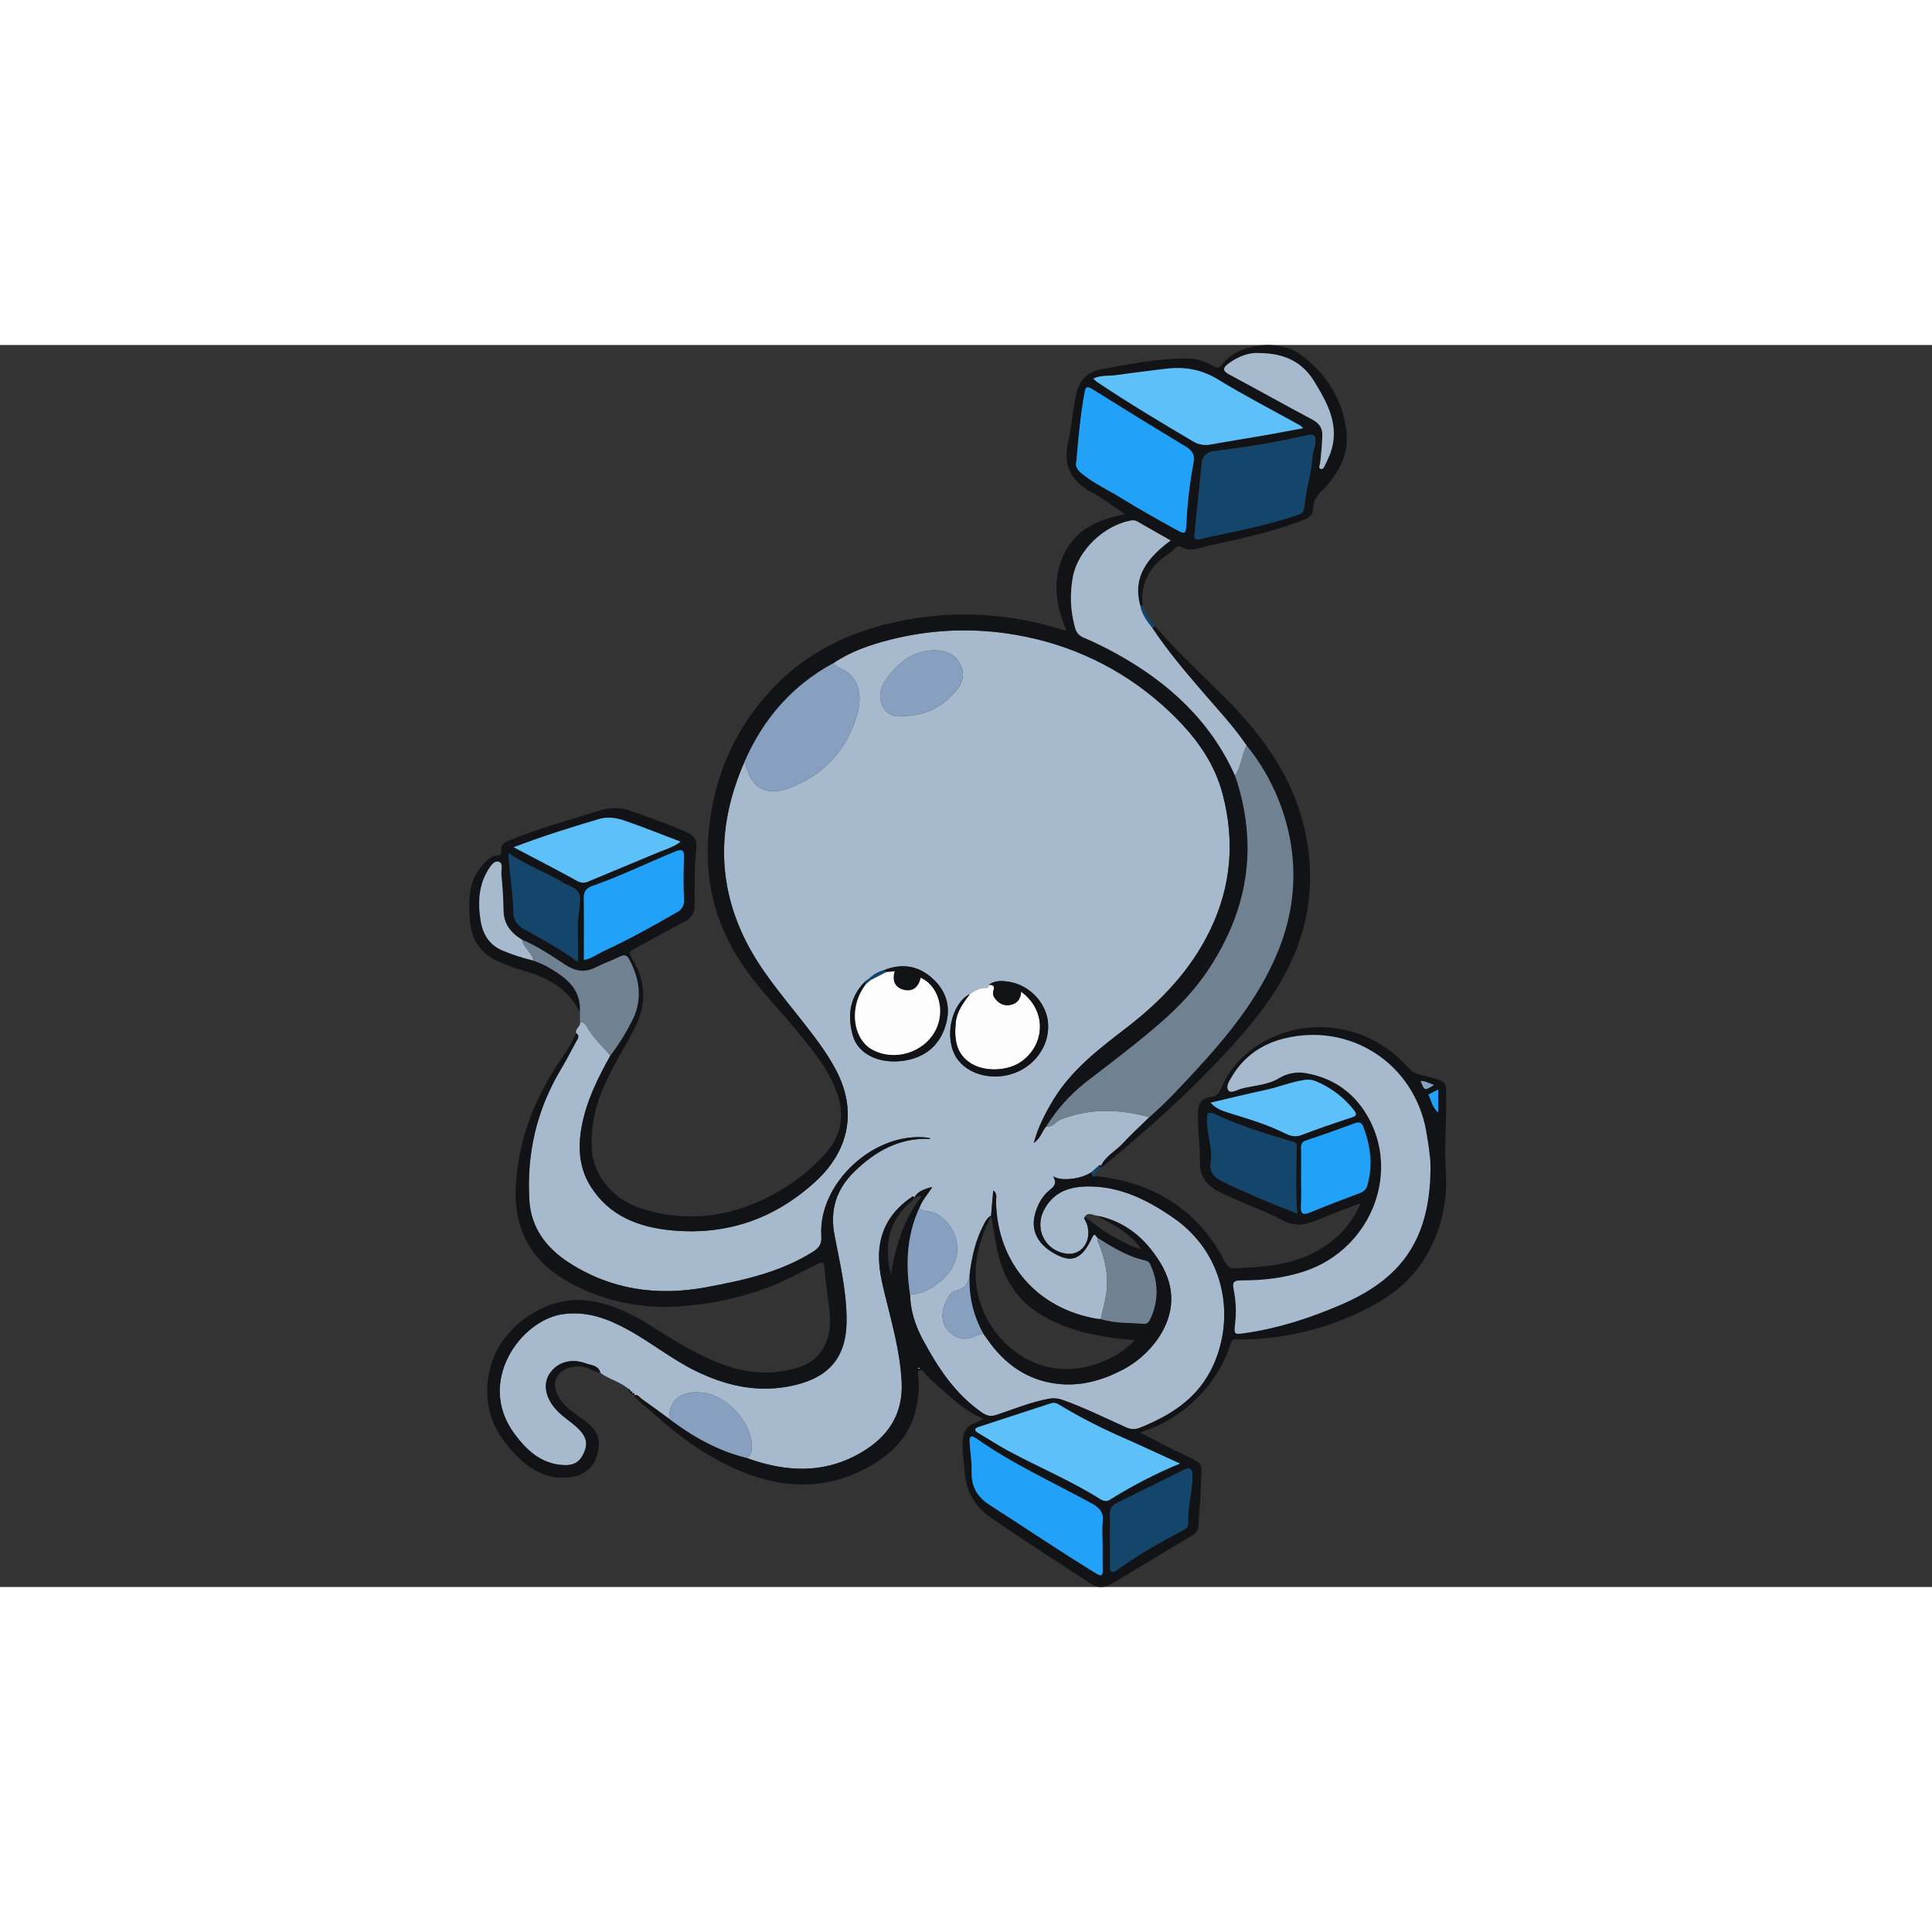 <svg xmlns="http://www.w3.org/2000/svg" width="900" height="900" viewBox="0 0 140 90" fill="none">
<rect x="0" y="0" width="140" height="90" fill="#333333" stroke="none"/>
<g clip-path="url(#clip0)">
<path d="M45.528 75.631C44.928 75.119 44.132 74.953 43.508 74.483C43.37 73.93 42.843 73.939 42.452 73.798C41.369 73.405 40.373 73.713 39.821 74.553C39.337 75.289 39.525 76.282 40.289 77.133C40.759 77.657 41.37 78.011 41.873 78.494C42.508 79.105 42.624 79.611 42.304 80.305C41.983 80.999 41.516 81.242 40.649 81.154C39.127 81.001 38.132 80.049 37.28 78.9C34.478 75.118 37.751 70.644 40.8 70.226C42.578 69.982 44.109 70.582 45.6 71.41C47.221 72.309 48.675 73.481 50.339 74.308C52.671 75.466 55.088 75.992 57.683 75.351C60.154 74.742 61.327 73.273 61.347 70.742C61.364 68.609 60.862 66.551 60.468 64.479C60.128 62.693 60.601 61.188 61.885 59.926C63.422 58.416 65.189 57.419 67.441 57.527C67.386 57.483 67.321 57.455 67.252 57.445C63.398 56.942 59.273 60.724 59.519 64.571C59.556 65.152 59.368 65.422 58.889 65.722C56.525 67.202 53.873 67.777 51.191 68.277C47.647 68.936 44.291 68.475 41.227 66.493C39.579 65.427 38.47 63.974 38.354 61.932C38.165 58.586 38.885 55.455 40.599 52.561C40.999 51.884 41.374 51.191 41.737 50.494C41.832 50.31 42.061 50.084 41.755 49.87C41.655 49.528 42.115 49.377 42.037 49.043C42.138 49.056 42.235 49.093 42.318 49.152C42.401 49.211 42.467 49.29 42.512 49.381C42.963 50.185 43.646 50.799 44.229 51.494C43.321 53.129 42.485 54.794 42.146 56.66C41.868 58.19 41.966 59.662 42.827 61.012C44.179 63.135 46.306 63.927 48.636 64.153C52.641 64.54 56.151 63.333 59.131 60.583C61.571 58.331 62.107 55.42 60.568 52.517C59.877 51.214 58.977 50.065 58.074 48.914C56.645 47.093 55.133 45.336 54.074 43.246C51.885 38.928 52.028 34.602 53.929 30.248C53.959 30.282 54.006 30.311 54.015 30.349C54.436 32.099 55.506 32.735 57.202 32.102C59.717 31.162 61.367 29.32 62.111 26.773C62.537 25.315 62.232 23.895 60.671 23.33C60.561 23.29 60.489 23.145 60.399 23.048C61.643 22.205 63.061 21.721 64.483 21.36C67.712 20.531 71.089 20.457 74.351 21.145C78.267 21.94 81.877 23.827 84.766 26.587C86.541 28.274 87.989 30.165 88.618 32.618C89.483 35.989 89.219 39.213 87.712 42.354C86.319 45.26 84.181 47.512 81.66 49.453C79.652 50.998 77.625 52.528 76.291 54.762C75.737 55.69 75.24 56.636 74.91 57.822C75.441 57.46 75.504 56.941 75.826 56.617C76.301 56.707 76.515 56.252 76.886 56.109C79.007 55.289 81.14 55.36 83.291 55.953C82.639 56.592 81.964 57.209 81.343 57.876C80.833 58.424 80.112 58.767 79.785 59.489L79.783 59.49C79.732 59.414 79.676 59.409 79.614 59.477L79.1 59.934C78.421 60.42 76.889 60.642 76.317 60.239C76.59 60.711 76.426 60.947 76.109 61.197C75.53 61.654 75.188 62.279 74.997 63C74.605 64.484 75.575 65.484 76.772 66.018C77.821 66.487 78.489 66.075 79.138 64.675C79.325 64.271 79.411 64.576 79.533 64.703C79.488 64.871 79.578 65.007 79.637 65.152C80.079 66.244 80.319 67.359 80.187 68.555C80.11 69.249 79.902 69.906 79.766 70.582C79.698 70.586 79.631 70.584 79.564 70.578C75.158 69.869 72.242 66.5 72.175 62.054C72.171 61.8 72.292 61.493 71.976 61.267C71.92 61.91 71.868 62.506 71.817 63.102L71.826 63.089C71.584 63.208 71.458 63.423 71.334 63.651C70.713 64.799 70.425 66.042 70.268 67.324C70.214 67.934 69.974 68.36 69.306 68.506C68.878 68.6 68.704 69.038 68.526 69.392C68.009 70.417 68.379 71.577 69.517 71.95C70.187 72.169 70.678 71.745 71.255 71.641C71.373 71.805 71.49 71.969 71.607 72.134C72.824 73.852 74.425 74.993 76.541 75.267C78.118 75.472 79.621 75.107 81.04 74.416C82.204 73.875 83.202 73.032 83.93 71.975C85.134 70.191 85.188 68.329 84.092 66.523C83.038 64.786 81.565 63.5 79.479 63.095C79.147 63.031 78.782 62.78 78.55 63.264C78.627 63.4 78.695 63.541 78.755 63.686C79.173 64.876 78.4 66.002 77.276 65.848C75.731 65.637 74.934 64.059 75.652 62.679C76.32 61.395 77.453 60.992 78.791 60.974C81.149 60.94 83.143 61.946 85.015 63.237C88.971 65.967 89.56 70.855 87.703 74.373C86.613 76.436 84.756 77.591 82.659 78.44C82.488 78.519 82.302 78.558 82.114 78.555C81.927 78.552 81.742 78.507 81.574 78.423C80.077 77.75 78.605 77.019 77.056 76.465C76.722 76.334 76.358 76.297 76.004 76.359C74.691 76.603 73.463 77.115 72.206 77.531C71.8 77.664 71.514 77.608 71.157 77.361C69.209 76.014 67.965 74.107 66.873 72.077C66.326 71.059 65.968 69.976 65.948 68.803C66.879 68.773 67.644 68.291 68.287 67.725C69.997 66.218 69.511 63.951 67.914 62.98C67.485 62.719 66.983 62.866 66.613 62.547C66.81 61.974 67.239 61.539 67.555 61.01C66.787 61.207 66.46 61.406 66.247 61.794L66.258 61.783C66.164 61.619 66.063 61.744 65.992 61.794C64.824 62.615 64.022 63.678 63.773 65.118C63.565 66.325 63.803 67.484 64.085 68.646C64.608 70.799 65.232 72.928 65.339 75.168C65.443 77.323 64.488 78.91 62.771 80.028C60.005 81.83 57.054 81.74 54.058 80.633C54.406 80.534 54.448 80.272 54.474 79.954C54.593 78.457 53.034 76.296 51.111 75.951C49.695 75.697 48.427 76.231 48.5 77.819C47.839 77.338 47.183 76.849 46.512 76.381C46.342 76.263 46.218 75.999 45.934 76.12L45.937 76.123C46.038 75.928 45.921 75.949 45.795 75.978L45.804 75.988C45.868 75.829 45.784 75.815 45.659 75.842L45.671 75.853C45.711 75.723 45.607 75.685 45.528 75.631ZM62.97 45.919C62.883 45.982 62.796 46.044 62.709 46.107C61.572 47.224 61.396 48.586 61.799 50.037C62.169 51.369 63.684 52.121 65.461 51.868C66.907 51.662 67.978 50.884 68.466 49.477C68.918 48.18 68.69 46.98 67.677 46C66.632 44.989 65.418 44.765 64.064 45.297C63.654 45.412 63.278 45.626 62.97 45.919ZM71.646 46.362C71.663 46.52 71.618 46.595 71.433 46.59C70.996 46.579 70.634 46.792 70.284 47.026C68.902 47.74 68.387 50.262 69.332 51.682C70.151 52.913 72.054 53.363 73.651 52.703C75.177 52.073 76.115 50.553 75.931 49.01C75.767 47.625 74.586 46.393 73.16 46.151C72.642 46.062 72.113 46.022 71.646 46.362V46.362ZM65.351 26.89C67.163 26.888 68.368 26.144 69.335 24.98C69.792 24.429 69.933 23.779 69.563 23.095C69.205 22.432 68.616 22.166 67.901 22.133C66.296 22.06 65.202 22.897 64.296 24.119C63.846 24.726 63.621 25.354 63.908 26.062C64.008 26.351 64.209 26.593 64.475 26.745C64.74 26.898 65.051 26.949 65.351 26.89V26.89Z" fill="#A7B9CC"/>
<path d="M53.929 30.248C52.027 34.602 51.884 38.928 54.073 43.246C55.133 45.336 56.645 47.093 58.074 48.914C58.977 50.065 59.877 51.214 60.567 52.517C62.106 55.42 61.571 58.331 59.131 60.583C56.15 63.333 52.641 64.54 48.636 64.153C46.306 63.927 44.179 63.135 42.826 61.012C41.966 59.662 41.868 58.19 42.146 56.66C42.484 54.794 43.32 53.129 44.228 51.494C44.811 50.724 45.325 49.905 45.764 49.045C46.58 47.515 46.386 46.012 45.603 44.527C45.422 44.182 45.227 44.169 44.904 44.327C44.318 44.612 43.701 44.833 43.117 45.122C42.317 45.517 41.631 45.358 40.911 44.879C39.923 44.222 38.93 43.562 37.829 43.096C37.01 42.604 36.489 41.948 36.483 40.93C36.479 40.077 36.41 39.223 36.33 38.373C36.299 38.047 36.499 37.521 36.113 37.439C35.758 37.364 35.496 37.829 35.303 38.155C35.144 38.426 35.019 38.715 34.928 39.016C34.654 39.919 34.685 40.84 34.837 41.757C34.998 42.725 35.468 43.472 36.408 43.877C37.133 44.18 37.881 44.423 38.646 44.603C38.96 44.716 39.266 44.848 39.565 44.997C40.894 45.755 42.157 46.57 42.019 48.392C41.237 46.688 39.769 45.882 38.072 45.377C37.337 45.177 36.621 44.913 35.932 44.588C34.706 43.976 34.134 42.94 34.042 41.624C33.945 40.244 33.935 38.866 34.932 37.73C35.24 37.379 35.542 37.006 36.067 36.979C36.107 36.983 36.147 36.977 36.184 36.962C36.221 36.947 36.253 36.923 36.279 36.892C36.304 36.861 36.321 36.824 36.328 36.785C36.336 36.746 36.334 36.705 36.321 36.667C36.247 36.166 36.583 36.037 36.961 35.88C39.103 34.988 41.346 34.405 43.55 33.704C44.267 33.484 45.036 33.509 45.738 33.774C47.071 34.245 48.412 34.701 49.706 35.281C50.271 35.535 50.539 35.82 50.456 36.55C50.306 37.864 50.338 39.201 50.334 40.529C50.333 41.078 50.185 41.476 49.678 41.744C48.449 42.394 47.236 43.073 46.011 43.731C45.699 43.899 45.49 43.963 45.781 44.428C46.795 46.052 46.888 47.758 46.001 49.492C45.184 51.089 44.175 52.585 43.536 54.275C43.033 55.552 42.811 56.921 42.885 58.291C43.008 60.231 44.463 61.956 46.533 62.597C49.642 63.561 52.652 63.238 55.545 61.806C57.122 61.032 58.543 59.974 59.735 58.684C60.942 57.376 61.244 55.859 60.655 54.19C60.037 52.439 58.842 51.051 57.687 49.643C56.238 47.876 54.609 46.261 53.4 44.289C51.656 41.447 51.038 38.388 51.368 35.104C51.769 31.127 53.319 27.66 56.089 24.779C58.458 22.315 61.418 20.86 64.714 20.112C68.745 19.19 72.949 19.364 76.89 20.614C76.976 20.641 77.064 20.661 77.152 20.68C77.168 20.683 77.189 20.661 77.262 20.622C76.499 18.876 76.246 17.079 77.045 15.267C77.874 13.388 79.522 12.656 81.531 12.257C80.874 11.809 80.316 11.428 79.757 11.05C79.647 10.972 79.532 10.902 79.412 10.84C77.818 10.058 76.957 8.958 77.404 7.032C77.671 5.883 77.725 4.683 77.996 3.519C78.232 2.512 78.828 1.944 79.796 1.763C81.87 1.377 83.941 0.965 86.069 0.979C86.698 0.992 87.314 1.17 87.853 1.495C88.138 1.656 88.337 1.716 88.577 1.397C89.741 -0.147 92.679 -0.456 94.248 0.695C96.116 2.064 97.285 3.941 97.57 6.268C97.776 7.959 96.99 9.317 95.858 10.492C95.474 10.89 95.144 11.272 95.151 11.873C95.156 12.27 94.902 12.51 94.524 12.657C92.338 13.507 90.058 14.012 87.773 14.494C87.049 14.646 86.348 15.065 85.554 14.615C85.275 14.457 85.037 14.886 84.789 15.046C83.397 15.94 82.614 17.17 82.798 18.89C82.743 18.892 82.687 18.895 82.632 18.896C82.029 16.731 83.221 15.369 84.827 14.163C83.992 13.688 83.21 13.252 82.437 12.801C82.363 12.755 82.281 12.724 82.195 12.711C82.11 12.697 82.022 12.7 81.938 12.721C80.018 13.073 78.131 14.856 77.753 16.761C77.508 18.003 77.561 19.285 77.908 20.503C77.947 20.665 78.026 20.814 78.137 20.937C78.248 21.061 78.388 21.155 78.545 21.21C79.348 21.559 80.14 21.943 80.906 22.367C84.659 24.445 87.708 27.215 89.497 31.205C90.076 32.86 90.384 34.597 90.407 36.35C90.425 39.579 89.389 42.477 87.63 45.17C86.655 46.664 85.455 47.928 84.133 49.084C82.364 50.63 80.478 52.033 78.622 53.472C77.517 54.353 76.571 55.416 75.825 56.617C75.503 56.941 75.44 57.46 74.909 57.822C75.24 56.636 75.736 55.69 76.29 54.762C77.624 52.528 79.652 50.999 81.659 49.453C84.18 47.512 86.318 45.26 87.712 42.354C89.218 39.213 89.482 35.989 88.618 32.618C87.989 30.165 86.541 28.274 84.766 26.587C81.877 23.827 78.266 21.94 74.35 21.145C71.088 20.458 67.711 20.531 64.482 21.36C63.06 21.721 61.643 22.205 60.398 23.048C57.389 24.682 55.279 27.124 53.929 30.248ZM77.994 8.443C77.869 8.854 78.153 9.134 78.514 9.416C79.329 10.055 80.268 10.487 81.141 11.027C82.451 11.837 83.799 12.589 85.146 13.338C85.901 13.759 85.936 13.736 85.983 12.83C86.044 11.415 86.207 10.006 86.471 8.614C86.597 7.975 86.439 7.677 85.937 7.372C83.658 5.991 81.389 4.595 79.129 3.184C78.69 2.909 78.646 3.145 78.587 3.467C78.288 5.083 78.147 6.717 77.994 8.443V8.443ZM95.283 7.337C95.393 6.582 95.292 6.413 94.706 6.541C92.522 7.039 90.311 7.417 88.085 7.674C87.526 7.733 87.137 7.965 87.077 8.615C86.92 10.334 86.717 12.048 86.554 13.767C86.52 14.126 86.754 14.132 87.055 14.053C87.705 13.883 88.365 13.747 89.024 13.61C90.736 13.252 92.438 12.861 94.095 12.288C94.412 12.179 94.485 11.996 94.525 11.697C94.605 10.963 94.731 10.235 94.901 9.517C95.114 8.712 95.041 7.864 95.283 7.337ZM79.224 2.435C79.306 2.519 79.393 2.597 79.486 2.669C81.762 4.196 84.112 5.604 86.473 6.995C86.864 7.226 87.328 7.3 87.771 7.204C89.031 6.971 90.299 6.778 91.561 6.558C92.492 6.395 93.418 6.215 94.439 6.026C94.359 5.95 94.273 5.88 94.184 5.815C92.205 4.715 90.188 3.678 88.259 2.497C87.05 1.756 85.811 1.557 84.46 1.723C83.277 1.868 82.093 2.009 80.914 2.181C80.367 2.26 79.794 2.166 79.224 2.435ZM42.312 44.566C42.906 44.451 43.313 44.118 43.773 43.906C45.585 43.071 47.328 42.1 49.055 41.103C49.226 41.022 49.367 40.888 49.458 40.722C49.549 40.556 49.586 40.365 49.562 40.177C49.514 39.166 49.523 38.15 49.563 37.139C49.587 36.529 49.372 36.522 48.897 36.717C46.905 37.535 44.968 38.485 42.931 39.195C42.551 39.327 42.298 39.562 42.305 40.035C42.326 41.522 42.312 43.008 42.312 44.566ZM37.22 36.396C38.795 37.224 40.313 38.001 41.805 38.825C41.934 38.906 42.081 38.953 42.233 38.959C42.386 38.965 42.537 38.932 42.671 38.861C44.327 38.159 45.995 37.486 47.651 36.784C48.176 36.561 48.746 36.422 49.322 35.992C47.889 35.449 46.568 34.916 45.221 34.454C44.653 34.259 44.027 34.168 43.426 34.346C41.362 34.957 39.307 35.597 37.22 36.396V36.396ZM41.867 44.697C41.948 43.366 41.783 42.145 41.961 40.939C42.144 39.705 42.049 39.496 40.886 39.021C40.79 38.967 40.697 38.907 40.608 38.841C39.413 38.156 38.107 37.688 36.836 36.811C36.937 38.388 37.178 39.784 37.214 41.195C37.228 41.721 37.515 42.066 38.005 42.345C39.287 43.073 40.602 43.75 41.867 44.697L41.867 44.697ZM91.251 0.582C90.575 0.528 89.761 0.794 89.027 1.337C88.612 1.645 88.559 1.863 89.083 2.142C91.103 3.22 93.099 4.343 95.121 5.417C95.605 5.675 95.834 6.036 95.82 6.54C95.802 7.212 95.738 7.885 95.661 8.554C95.644 8.703 95.522 8.885 95.678 8.966C95.86 9.061 95.942 8.856 96.008 8.72C96.152 8.44 96.282 8.153 96.397 7.86C97.12 5.867 96.206 4.226 95.221 2.62C94.376 1.242 93.099 0.6 91.251 0.582Z" fill="#121316"/>
<path d="M79.479 63.095C81.564 63.5 83.038 64.786 84.092 66.523C85.188 68.329 85.134 70.191 83.93 71.975C83.201 73.032 82.204 73.875 81.04 74.416C79.621 75.107 78.118 75.472 76.541 75.267C74.425 74.993 72.824 73.852 71.607 72.134C71.49 71.969 71.373 71.805 71.255 71.641C70.515 70.328 70.172 68.828 70.268 67.324C70.424 66.042 70.712 64.799 71.334 63.651C71.457 63.423 71.584 63.208 71.825 63.089C71.685 63.394 71.536 63.694 71.408 64.003C70.84 65.376 70.553 66.8 70.765 68.282C71.279 71.879 74.971 75.354 79.387 73.855C80.431 73.5 81.401 73.005 82.227 72.113C80.278 71.955 78.465 71.672 76.749 70.945C74.889 70.157 73.444 68.955 72.684 67.01C72.189 65.746 72.07 64.412 71.816 63.102C71.868 62.506 71.92 61.91 71.975 61.267C72.292 61.493 72.171 61.8 72.175 62.054C72.242 66.5 75.158 69.869 79.564 70.578C79.631 70.584 79.698 70.586 79.766 70.582C80.781 70.911 81.841 70.84 82.882 70.93C83.115 70.95 83.245 70.806 83.34 70.604C83.643 69.99 83.802 69.315 83.806 68.631C83.81 67.946 83.658 67.269 83.361 66.652C83.338 66.578 83.295 66.511 83.238 66.458C83.18 66.405 83.11 66.368 83.034 66.351C81.74 66.075 80.633 65.394 79.533 64.703C79.41 64.576 79.325 64.271 79.138 64.675C78.488 66.075 77.821 66.487 76.772 66.018C75.575 65.484 74.605 64.484 74.997 63C75.188 62.279 75.53 61.654 76.109 61.197C76.426 60.947 76.589 60.711 76.317 60.239C76.888 60.642 78.421 60.42 79.1 59.935C79.126 60.106 79.109 60.322 79.397 60.22C83.564 60.683 86.772 62.606 88.739 66.391C88.927 66.751 89.109 66.922 89.542 66.902C91.526 66.809 93.51 66.697 95.302 65.724C96.749 64.937 97.909 63.845 98.602 62.178C97.432 62.632 96.349 63.03 95.284 63.473C94.479 63.808 93.777 63.865 92.929 63.421C91.466 62.655 89.884 62.13 88.396 61.394C87.443 60.922 86.927 60.262 86.953 59.196C86.981 57.982 86.752 56.779 86.817 55.559C86.849 54.948 87.054 54.561 87.679 54.506C88.147 54.465 88.335 54.218 88.516 53.798C89.769 50.885 93.138 49.097 96.518 49.481C98.774 49.737 100.614 50.76 102.111 52.432C102.526 52.896 103.114 52.908 103.639 53.059C104.801 53.393 104.793 53.369 104.798 54.592C104.806 56.364 104.654 58.128 104.766 59.911C104.922 62.095 104.397 64.274 103.265 66.148C102.223 67.874 100.664 69.025 98.893 69.908C96.075 71.324 92.964 72.061 89.81 72.062C89.567 72.063 89.308 71.95 89.182 72.36C88.298 75.245 85.79 77.834 82.612 78.802C83.433 79.231 84.168 79.619 84.907 79.999C85.106 80.102 85.319 80.178 85.52 80.278C87.408 81.217 87.056 80.827 87.015 82.851C86.997 83.75 86.881 84.647 86.841 85.546C86.842 85.691 86.802 85.833 86.727 85.957C86.652 86.08 86.543 86.181 86.414 86.246C84.467 87.415 82.528 88.6 80.574 89.758C80.069 90.057 79.563 90.111 79.002 89.736C76.59 88.125 74.121 86.602 71.748 84.927C70.558 84.088 69.997 83.003 69.904 81.619C69.853 80.858 69.701 80.107 69.764 79.332C69.816 78.699 70.075 78.301 70.676 78.108C70.885 78.02 71.088 77.918 71.283 77.805C69.802 77.236 68.837 76.158 67.748 75.242C67.497 75.021 67.258 74.785 67.032 74.537C66.927 74.426 66.829 74.247 66.677 74.293C66.451 74.362 66.537 74.592 66.55 74.757C66.625 75.624 66.548 76.497 66.321 77.337C65.811 79.228 64.496 80.456 62.874 81.341C59.998 82.908 57.033 82.917 53.986 81.732C51.445 80.743 49.313 79.183 47.315 77.393C46.849 76.975 46.319 76.626 45.934 76.12C46.218 75.999 46.342 76.263 46.512 76.381C47.183 76.849 47.838 77.338 48.499 77.819C50.182 79.093 51.992 80.115 54.058 80.633C57.054 81.74 60.005 81.83 62.771 80.028C64.488 78.91 65.443 77.323 65.339 75.168C65.231 72.928 64.608 70.799 64.085 68.646C63.802 67.484 63.564 66.325 63.773 65.118C64.021 63.678 64.824 62.615 65.992 61.794C66.063 61.744 66.164 61.619 66.258 61.783C66.227 61.861 66.183 61.933 66.128 61.997C64.32 63.423 64.069 65.303 64.56 67.398C64.708 66.391 64.951 65.4 65.285 64.438C65.635 63.456 66.135 62.533 66.767 61.704C66.531 61.544 66.43 61.848 66.247 61.794C66.46 61.406 66.787 61.207 67.555 61.01C67.239 61.539 66.81 61.974 66.613 62.547C65.689 64.557 65.623 66.659 65.948 68.803C65.968 69.976 66.326 71.059 66.873 72.077C67.965 74.107 69.209 76.014 71.157 77.361C71.514 77.608 71.8 77.664 72.205 77.531C73.463 77.115 74.691 76.603 76.004 76.359C76.357 76.297 76.721 76.334 77.055 76.465C78.605 77.019 80.077 77.75 81.574 78.423C81.742 78.507 81.926 78.552 82.114 78.555C82.302 78.558 82.488 78.519 82.659 78.44C84.755 77.591 86.613 76.437 87.702 74.373C89.56 70.855 88.971 65.967 85.015 63.237C83.142 61.946 81.149 60.94 78.791 60.974C77.453 60.992 76.32 61.395 75.652 62.679C74.934 64.059 75.731 65.637 77.275 65.848C78.399 66.002 79.172 64.876 78.755 63.686C78.695 63.541 78.626 63.4 78.549 63.264C78.762 63.205 78.873 63.362 79.013 63.471C79.62 63.97 80.276 64.407 80.971 64.774C81.482 65.029 81.968 65.367 82.71 65.501C82.237 64.888 81.658 64.363 81.001 63.953C80.503 63.651 79.987 63.38 79.479 63.095ZM103.647 60.122C103.678 59.621 103.659 59.119 103.59 58.622C103.528 58.065 103.441 57.509 103.342 56.956C102.468 52.073 97.842 49.056 93.03 50.26C91.443 50.657 90.158 51.541 89.299 52.962C89.108 53.279 88.802 53.706 89.01 54.011C89.181 54.265 89.632 53.978 89.936 53.895C90.843 53.646 91.826 53.641 92.652 53.145C93.231 52.783 93.923 52.645 94.597 52.76C96.395 53.06 97.847 53.968 98.853 55.484C101.631 59.672 99.483 65.449 94.57 67.112C93.058 67.623 91.502 67.788 89.925 67.783C89.386 67.782 89.289 67.948 89.396 68.437C89.563 69.254 89.598 70.093 89.499 70.921C89.418 71.714 89.433 71.709 90.196 71.602C92.574 71.266 94.836 70.535 97.037 69.599C98.324 69.052 99.553 68.385 100.604 67.462C102.755 65.571 103.551 63.079 103.647 60.122ZM85.504 81.054C83.9 80.323 82.436 79.639 80.957 78.989C79.481 78.328 78.046 77.577 76.662 76.741C76.585 76.694 76.499 76.665 76.409 76.656C76.32 76.647 76.229 76.659 76.145 76.691C74.415 77.257 72.686 77.823 70.956 78.388C70.598 78.505 70.556 78.644 70.906 78.849C71.623 79.27 72.318 79.731 73.049 80.125C75.264 81.321 77.601 82.287 79.737 83.635C79.97 83.782 80.206 83.818 80.435 83.671C82.048 82.657 83.743 81.782 85.504 81.054ZM79.901 86.849L79.895 86.849C79.895 86.331 79.846 85.808 79.907 85.297C79.986 84.638 79.713 84.278 79.154 83.971C76.334 82.42 73.382 81.099 70.741 79.231C70.31 78.925 70.239 79.152 70.262 79.524C70.306 80.22 70.427 80.916 70.407 81.609C70.376 82.722 70.782 83.457 71.758 84.084C74.317 85.727 76.837 87.43 79.432 89.018C79.846 89.271 79.915 89.148 79.905 88.739C79.89 88.109 79.901 87.479 79.901 86.849ZM94.005 62.939C93.86 61.273 93.946 59.669 93.964 58.063C93.967 57.787 93.793 57.765 93.581 57.703C91.71 57.161 89.847 56.589 88.083 55.758C87.507 55.487 87.468 55.65 87.464 56.168C87.456 57.206 87.896 58.206 87.732 59.246C87.619 59.967 88.008 60.336 88.565 60.606C90.305 61.449 92.083 62.205 94.005 62.939V62.939ZM80.434 86.566H80.44C80.44 87.218 80.451 87.871 80.436 88.524C80.427 88.927 80.569 89.024 80.903 88.801C81.273 88.554 81.629 88.287 81.999 88.041C83.102 87.311 84.258 86.675 85.421 86.048C85.696 85.9 86.121 85.769 86.1 85.368C86.039 84.212 86.407 83.102 86.407 81.952C86.407 81.322 86.148 81.329 85.721 81.54C84.13 82.326 82.547 83.127 80.951 83.902C80.546 84.099 80.403 84.372 80.426 84.81C80.457 85.394 80.434 85.98 80.434 86.566ZM94.285 60.282L94.281 60.282C94.281 60.98 94.314 61.679 94.27 62.374C94.233 62.971 94.417 63.072 94.951 62.852C96.153 62.358 97.367 61.895 98.582 61.436C98.709 61.393 98.822 61.318 98.911 61.218C98.999 61.118 99.061 60.996 99.089 60.865C99.501 59.428 99.306 58.037 98.798 56.665C98.683 56.353 98.504 56.275 98.175 56.396C97.02 56.824 95.861 57.242 94.69 57.624C94.37 57.729 94.271 57.873 94.279 58.189C94.297 58.886 94.285 59.584 94.285 60.282ZM87.719 54.904C88.098 55.317 88.543 55.484 88.985 55.622C90.382 56.057 91.784 56.463 93.104 57.119C93.436 57.284 93.83 57.429 94.271 57.263C95.48 56.806 96.701 56.379 97.931 55.981C98.323 55.855 98.341 55.738 98.11 55.442C97.371 54.499 96.394 53.767 95.281 53.322C95.007 53.225 94.71 53.208 94.427 53.274C93.532 53.412 92.699 53.765 91.819 53.955C90.466 54.247 89.122 54.577 87.719 54.904ZM104.214 53.954C103.951 54.086 103.724 54.201 103.497 54.315C103.709 54.715 103.76 55.207 104.214 55.626V53.954ZM103.912 53.62C103.538 53.488 103.274 53.331 102.941 53.331C103.227 54.049 103.234 54.052 103.912 53.62ZM66.647 74.152C66.634 74.138 66.619 74.11 66.61 74.111C66.581 74.12 66.554 74.132 66.528 74.147C66.541 74.162 66.556 74.19 66.565 74.188C66.594 74.18 66.621 74.168 66.647 74.152V74.152Z" fill="#121316"/>
<path d="M41.753 49.87C42.059 50.084 41.831 50.31 41.735 50.494C41.373 51.191 40.998 51.884 40.597 52.561C38.883 55.455 38.163 58.586 38.353 61.932C38.469 63.974 39.578 65.427 41.225 66.493C44.29 68.475 47.645 68.936 51.189 68.276C53.871 67.777 56.523 67.202 58.888 65.722C59.367 65.422 59.554 65.152 59.517 64.571C59.272 60.723 63.397 56.941 67.251 57.445C67.32 57.455 67.385 57.483 67.439 57.527C65.187 57.419 63.421 58.416 61.883 59.926C60.599 61.188 60.126 62.693 60.467 64.479C60.861 66.551 61.362 68.609 61.345 70.742C61.325 73.273 60.152 74.741 57.681 75.351C55.086 75.992 52.669 75.466 50.337 74.308C48.673 73.481 47.219 72.309 45.599 71.409C44.107 70.582 42.576 69.982 40.799 70.226C37.749 70.644 34.476 75.118 37.279 78.9C38.13 80.049 39.125 81.001 40.647 81.154C41.515 81.242 41.981 80.999 42.302 80.305C42.623 79.611 42.506 79.105 41.871 78.494C41.368 78.011 40.757 77.656 40.287 77.132C39.524 76.282 39.335 75.289 39.819 74.553C40.371 73.713 41.368 73.405 42.45 73.797C42.841 73.939 43.368 73.93 43.507 74.483C43.043 74.408 42.664 74.097 42.189 74.033C41.475 73.937 40.653 74.22 40.36 74.775C40.022 75.416 40.285 75.986 40.675 76.519C41.098 77.096 41.704 77.454 42.263 77.868C43.368 78.684 43.599 79.312 43.24 80.525C42.959 81.474 42.163 82.026 40.964 82.076C39.674 82.131 38.608 81.593 37.695 80.738C35.771 78.937 34.843 76.83 35.522 74.13C36.274 71.136 39.557 68.845 42.625 69.247C44.368 69.475 45.868 70.25 47.32 71.166C49.202 72.353 51.083 73.54 53.255 74.152C54.776 74.587 56.391 74.56 57.896 74.073C59.513 73.564 60.341 72.049 60.119 70.086C59.998 69.019 59.828 67.955 59.747 66.885C59.709 66.379 59.527 66.458 59.211 66.612C57.944 67.233 56.708 67.92 55.377 68.4C53.382 69.109 51.298 69.534 49.186 69.664C46.637 69.851 44.085 69.351 41.796 68.216C38.754 66.727 37.179 64.412 37.383 60.857C37.583 57.352 38.88 54.283 40.86 51.452C41.213 50.958 41.513 50.428 41.753 49.87V49.87Z" fill="#121316"/>
<path d="M79.785 59.489C80.113 58.767 80.834 58.424 81.343 57.876C81.964 57.209 82.639 56.592 83.291 55.953C84.508 54.883 85.609 53.697 86.704 52.509C89.008 50.007 91.134 47.386 92.495 44.211C93.741 41.305 94.055 38.303 93.365 35.263C92.846 32.976 91.809 30.839 90.332 29.017C89.38 27.626 88.228 26.397 87.133 25.124C85.858 23.641 84.596 22.151 83.511 20.52C83.567 20.463 83.624 20.407 83.68 20.351C85.315 22.272 87.187 23.96 88.957 25.748C91.66 28.479 93.83 31.574 94.615 35.444C95.2 38.327 94.995 41.15 93.904 43.893C92.957 46.276 91.48 48.293 89.791 50.213C86.793 53.621 83.439 56.631 79.946 59.505C79.88 59.559 79.834 59.54 79.785 59.489Z" fill="#121316"/>
<path d="M37.828 43.096C38.929 43.562 39.923 44.222 40.91 44.879C41.631 45.358 42.317 45.516 43.116 45.122C43.7 44.833 44.317 44.612 44.903 44.327C45.227 44.169 45.421 44.182 45.603 44.527C46.386 46.012 46.579 47.515 45.763 49.045C45.325 49.905 44.811 50.724 44.228 51.494C43.645 50.799 42.962 50.185 42.511 49.381C42.466 49.29 42.4 49.211 42.317 49.152C42.234 49.093 42.137 49.056 42.036 49.043C42.03 48.826 42.024 48.609 42.018 48.392C42.157 46.57 40.893 45.755 39.564 44.997C39.266 44.848 38.959 44.716 38.645 44.603C38.529 44.016 37.932 43.69 37.828 43.096Z" fill="#708192"/>
<path d="M83.68 20.351C83.624 20.407 83.567 20.463 83.511 20.52C83.124 20.03 82.747 19.534 82.633 18.897C82.688 18.894 82.744 18.892 82.799 18.89C82.968 19.452 83.35 19.886 83.68 20.351Z" fill="#14456B"/>
<path d="M79.395 60.22C79.107 60.322 79.124 60.106 79.098 59.935C79.269 59.782 79.441 59.63 79.612 59.477C79.661 59.531 79.71 59.584 79.759 59.637C79.758 59.907 79.161 59.804 79.395 60.22Z" fill="#14456B"/>
<path d="M79.76 59.637C79.711 59.584 79.662 59.53 79.613 59.477C79.675 59.409 79.731 59.413 79.782 59.49C79.793 59.524 79.801 59.559 79.804 59.594C79.804 59.608 79.776 59.623 79.76 59.637Z" fill="#121316"/>
<path d="M45.66 75.842C45.785 75.815 45.868 75.828 45.805 75.988C45.767 75.987 45.73 75.971 45.703 75.944C45.676 75.917 45.661 75.88 45.66 75.842V75.842Z" fill="#121316"/>
<path d="M45.793 75.978C45.919 75.949 46.037 75.928 45.936 76.123C45.888 76.075 45.841 76.026 45.793 75.978Z" fill="#121316"/>
<path d="M45.531 75.631C45.61 75.685 45.714 75.723 45.674 75.853C45.553 75.827 45.533 75.734 45.531 75.631Z" fill="#121316"/>
<path d="M90.33 29.017C91.807 30.839 92.844 32.976 93.364 35.263C94.053 38.303 93.739 41.305 92.493 44.211C91.132 47.386 89.006 50.007 86.702 52.509C85.607 53.697 84.506 54.883 83.289 55.953C81.139 55.36 79.006 55.289 76.884 56.109C76.513 56.252 76.299 56.707 75.824 56.617C76.57 55.416 77.516 54.353 78.621 53.472C80.477 52.033 82.363 50.63 84.132 49.084C85.454 47.928 86.654 46.663 87.629 45.17C89.388 42.476 90.424 39.578 90.406 36.35C90.383 34.597 90.075 32.859 89.496 31.205C89.928 30.535 89.969 29.715 90.33 29.017Z" fill="#708192"/>
<path d="M53.93 30.248C55.28 27.124 57.39 24.682 60.399 23.049C60.489 23.145 60.561 23.29 60.672 23.33C62.233 23.895 62.538 25.315 62.112 26.773C61.368 29.32 59.717 31.162 57.202 32.102C55.506 32.735 54.436 32.099 54.015 30.349C54.006 30.311 53.959 30.282 53.93 30.248Z" fill="#87A0C0"/>
<path d="M70.281 47.026C70.631 46.792 70.993 46.579 71.431 46.59C71.616 46.595 71.66 46.52 71.644 46.362C71.912 46.352 72.106 46.429 71.995 46.745C71.876 47.08 72.04 47.309 72.247 47.522C72.373 47.653 72.53 47.75 72.705 47.801C72.879 47.852 73.064 47.856 73.24 47.812C73.724 47.712 73.966 47.371 73.992 46.859C75.796 48.158 75.804 50.574 74.073 51.884C73.114 52.61 71.401 52.707 70.367 52.063C69.246 51.366 69.14 50.268 69.255 49.095C69.335 48.274 69.814 47.653 70.281 47.026Z" fill="#FDFDFD"/>
<path d="M65.348 26.89C65.048 26.949 64.737 26.898 64.472 26.745C64.207 26.593 64.005 26.351 63.905 26.062C63.618 25.354 63.844 24.726 64.293 24.119C65.199 22.897 66.294 22.06 67.898 22.133C68.614 22.166 69.202 22.432 69.56 23.095C69.93 23.779 69.789 24.429 69.332 24.98C68.365 26.144 67.16 26.888 65.348 26.89Z" fill="#87A0C0"/>
<path d="M79.532 64.703C80.632 65.394 81.739 66.075 83.033 66.351C83.109 66.368 83.179 66.405 83.237 66.458C83.294 66.511 83.337 66.578 83.36 66.652C83.657 67.269 83.809 67.946 83.805 68.63C83.801 69.315 83.642 69.99 83.339 70.604C83.244 70.805 83.114 70.95 82.882 70.93C81.84 70.839 80.78 70.91 79.765 70.582C79.9 69.906 80.109 69.249 80.186 68.555C80.318 67.359 80.078 66.244 79.636 65.152C79.577 65.007 79.487 64.871 79.532 64.703Z" fill="#708192"/>
<path d="M54.058 80.633C51.992 80.115 50.182 79.093 48.499 77.819C48.426 76.231 49.694 75.697 51.11 75.951C53.033 76.296 54.593 78.457 54.473 79.954C54.448 80.272 54.405 80.534 54.058 80.633Z" fill="#87A0C0"/>
<path d="M65.947 68.803C65.622 66.659 65.688 64.557 66.612 62.546C66.982 62.866 67.484 62.718 67.913 62.98C69.51 63.951 69.997 66.218 68.286 67.725C67.644 68.29 66.878 68.773 65.947 68.803Z" fill="#87A0C0"/>
<path d="M70.285 47.026C69.817 47.653 69.339 48.274 69.258 49.095C69.143 50.268 69.25 51.366 70.371 52.063C71.405 52.707 73.118 52.61 74.077 51.884C75.807 50.574 75.799 48.158 73.995 46.859C73.969 47.371 73.727 47.712 73.244 47.812C73.067 47.856 72.882 47.852 72.708 47.801C72.534 47.75 72.376 47.653 72.251 47.522C72.044 47.309 71.88 47.08 71.998 46.745C72.11 46.429 71.915 46.352 71.647 46.362C72.114 46.022 72.643 46.062 73.16 46.151C74.587 46.393 75.767 47.625 75.932 49.01C76.116 50.553 75.177 52.072 73.651 52.703C72.055 53.363 70.152 52.913 69.333 51.682C68.388 50.261 68.903 47.74 70.285 47.026Z" fill="#121316"/>
<path d="M64.064 45.297C65.417 44.765 66.631 44.989 67.676 46C68.689 46.98 68.917 48.18 68.466 49.477C67.977 50.884 66.906 51.662 65.46 51.868C63.683 52.121 62.169 51.369 61.798 50.037C61.395 48.586 61.571 47.224 62.708 46.107C62.715 46.183 62.722 46.258 62.73 46.334C62.456 46.691 62.248 47.093 62.114 47.522C61.676 48.96 62.128 50.466 63.191 51.052C64.822 51.952 67.001 51.27 67.819 49.603C68.511 48.193 67.987 46.418 66.71 45.851C66.568 46.562 66.119 46.882 65.482 46.725C64.867 46.573 64.615 46.073 64.829 45.384C64.62 45.403 64.422 45.421 64.224 45.439C64.17 45.392 64.117 45.344 64.064 45.297Z" fill="#121316"/>
<path d="M70.268 67.324C70.172 68.828 70.515 70.328 71.255 71.641C70.678 71.745 70.187 72.169 69.517 71.95C68.379 71.577 68.009 70.417 68.526 69.392C68.704 69.038 68.878 68.6 69.306 68.506C69.974 68.36 70.214 67.934 70.268 67.324Z" fill="#87A0C0"/>
<path d="M64.063 45.297C64.117 45.344 64.17 45.392 64.224 45.439C63.842 45.636 63.46 45.833 63.078 46.03L62.969 45.919C63.277 45.625 63.653 45.412 64.063 45.297V45.297Z" fill="#14456B"/>
<path d="M62.729 46.334C62.721 46.258 62.714 46.183 62.707 46.107C62.794 46.044 62.881 45.982 62.968 45.92C63.005 45.956 63.041 45.993 63.077 46.03C62.961 46.132 62.845 46.233 62.729 46.334Z" fill="#14456B"/>
<path d="M90.331 29.017C89.97 29.715 89.929 30.535 89.496 31.205C87.708 27.215 84.659 24.445 80.906 22.367C80.14 21.943 79.348 21.559 78.545 21.21C78.388 21.155 78.248 21.061 78.137 20.937C78.026 20.814 77.947 20.665 77.908 20.503C77.561 19.285 77.508 18.003 77.753 16.761C78.131 14.856 80.017 13.073 81.938 12.721C82.022 12.7 82.109 12.697 82.195 12.71C82.281 12.724 82.363 12.755 82.437 12.801C83.21 13.252 83.991 13.688 84.827 14.163C83.221 15.368 82.029 16.731 82.632 18.896C82.746 19.534 83.123 20.03 83.51 20.52C84.595 22.151 85.857 23.641 87.132 25.124C88.227 26.397 89.379 27.626 90.331 29.017Z" fill="#A7B9CC"/>
<path d="M77.995 8.443C78.147 6.717 78.289 5.083 78.587 3.467C78.647 3.145 78.691 2.909 79.129 3.184C81.387 4.599 83.656 5.995 85.937 7.372C86.44 7.677 86.598 7.975 86.472 8.614C86.208 10.006 86.045 11.415 85.983 12.83C85.937 13.736 85.901 13.759 85.146 13.338C83.799 12.589 82.452 11.837 81.141 11.027C80.268 10.487 79.33 10.055 78.515 9.416C78.154 9.134 77.87 8.853 77.995 8.443Z" fill="#21A2F8"/>
<path d="M95.282 7.337C95.041 7.864 95.114 8.712 94.901 9.517C94.73 10.235 94.604 10.963 94.525 11.697C94.485 11.996 94.412 12.179 94.095 12.288C92.438 12.861 90.736 13.252 89.023 13.609C88.365 13.747 87.705 13.883 87.054 14.053C86.754 14.132 86.52 14.126 86.554 13.767C86.716 12.048 86.92 10.333 87.077 8.615C87.136 7.965 87.526 7.733 88.085 7.674C90.311 7.417 92.521 7.039 94.706 6.541C95.291 6.413 95.392 6.582 95.282 7.337Z" fill="#14456B"/>
<path d="M79.223 2.435C79.793 2.166 80.366 2.26 80.912 2.181C82.092 2.009 83.276 1.868 84.459 1.723C85.81 1.557 87.049 1.756 88.258 2.497C90.187 3.678 92.204 4.715 94.183 5.815C94.272 5.88 94.358 5.95 94.438 6.026C93.417 6.215 92.49 6.395 91.56 6.557C90.298 6.778 89.03 6.971 87.77 7.204C87.327 7.3 86.863 7.226 86.472 6.995C84.111 5.604 81.761 4.196 79.485 2.669C79.392 2.597 79.305 2.519 79.223 2.435V2.435Z" fill="#5DC0F8"/>
<path d="M42.312 44.565C42.312 43.008 42.326 41.521 42.305 40.035C42.298 39.562 42.551 39.327 42.931 39.195C44.968 38.484 46.905 37.534 48.897 36.717C49.372 36.522 49.587 36.529 49.563 37.138C49.523 38.15 49.514 39.166 49.562 40.177C49.586 40.365 49.549 40.556 49.458 40.722C49.367 40.888 49.226 41.021 49.055 41.103C47.328 42.1 45.585 43.07 43.773 43.906C43.313 44.118 42.906 44.451 42.312 44.565Z" fill="#21A2F8"/>
<path d="M37.219 36.396C39.305 35.597 41.36 34.957 43.424 34.346C44.026 34.168 44.652 34.259 45.219 34.454C46.566 34.915 47.888 35.449 49.32 35.992C48.745 36.422 48.175 36.561 47.65 36.784C45.994 37.486 44.325 38.159 42.67 38.861C42.535 38.931 42.384 38.965 42.232 38.959C42.08 38.952 41.932 38.906 41.804 38.824C40.311 38.001 38.793 37.224 37.219 36.396Z" fill="#5DC0F8"/>
<path d="M41.867 44.697C40.602 43.75 39.287 43.073 38.005 42.345C37.514 42.066 37.227 41.721 37.214 41.195C37.178 39.784 36.937 38.388 36.836 36.811C38.107 37.688 39.413 38.156 40.608 38.841C40.697 38.907 40.79 38.967 40.886 39.02C42.049 39.496 42.143 39.705 41.961 40.939C41.783 42.145 41.948 43.366 41.867 44.697Z" fill="#14456B"/>
<path d="M91.251 0.583C93.099 0.6 94.377 1.243 95.222 2.621C96.206 4.226 97.12 5.867 96.397 7.86C96.282 8.153 96.153 8.44 96.008 8.72C95.942 8.856 95.861 9.061 95.678 8.966C95.522 8.885 95.645 8.703 95.662 8.554C95.739 7.885 95.802 7.212 95.82 6.54C95.834 6.036 95.605 5.675 95.121 5.417C93.099 4.344 91.103 3.22 89.083 2.143C88.559 1.863 88.612 1.645 89.027 1.338C89.762 0.794 90.576 0.528 91.251 0.583Z" fill="#A7B9CC"/>
<path d="M37.83 43.096C37.934 43.69 38.53 44.017 38.647 44.603C37.882 44.423 37.134 44.18 36.409 43.877C35.469 43.472 34.999 42.725 34.838 41.757C34.685 40.84 34.655 39.919 34.929 39.016C35.02 38.715 35.145 38.426 35.304 38.155C35.497 37.829 35.759 37.364 36.114 37.439C36.5 37.521 36.3 38.047 36.331 38.373C36.411 39.223 36.48 40.077 36.484 40.93C36.49 41.948 37.011 42.604 37.83 43.096Z" fill="#A7B9CC"/>
<path d="M103.648 60.122C103.552 63.079 102.757 65.571 100.605 67.462C99.555 68.385 98.325 69.052 97.038 69.599C94.837 70.535 92.575 71.266 90.197 71.602C89.435 71.709 89.419 71.714 89.5 70.921C89.599 70.093 89.564 69.254 89.398 68.437C89.29 67.948 89.388 67.782 89.927 67.783C91.503 67.788 93.059 67.623 94.571 67.112C99.484 65.449 101.632 59.672 98.854 55.484C97.848 53.968 96.396 53.06 94.598 52.76C93.924 52.645 93.232 52.782 92.653 53.145C91.828 53.641 90.844 53.646 89.937 53.895C89.633 53.978 89.182 54.265 89.011 54.011C88.804 53.706 89.109 53.279 89.3 52.962C90.159 51.541 91.444 50.657 93.031 50.26C97.843 49.056 102.469 52.073 103.343 56.956C103.442 57.509 103.529 58.065 103.591 58.622C103.66 59.119 103.679 59.621 103.648 60.122V60.122Z" fill="#A7B9CC"/>
<path d="M85.504 81.054C83.743 81.781 82.047 82.657 80.434 83.671C80.206 83.818 79.969 83.782 79.736 83.635C77.6 82.287 75.264 81.321 73.049 80.125C72.317 79.731 71.623 79.269 70.905 78.849C70.556 78.643 70.598 78.505 70.956 78.388C72.685 77.822 74.415 77.257 76.145 76.691C76.229 76.659 76.319 76.647 76.409 76.656C76.498 76.665 76.585 76.694 76.661 76.74C78.046 77.577 79.48 78.328 80.957 78.989C82.436 79.639 83.9 80.323 85.504 81.054Z" fill="#5DC0F8"/>
<path d="M79.901 86.849C79.901 87.479 79.889 88.109 79.905 88.739C79.915 89.148 79.845 89.271 79.432 89.019C76.837 87.43 74.316 85.727 71.758 84.084C70.782 83.457 70.375 82.722 70.407 81.609C70.427 80.916 70.306 80.22 70.262 79.525C70.238 79.152 70.309 78.925 70.741 79.231C73.382 81.099 76.333 82.42 79.154 83.971C79.713 84.278 79.986 84.638 79.907 85.297C79.846 85.808 79.895 86.331 79.895 86.849L79.901 86.849Z" fill="#21A2F8"/>
<path d="M94.006 62.939C92.084 62.205 90.306 61.449 88.566 60.606C88.009 60.336 87.62 59.967 87.733 59.246C87.897 58.206 87.457 57.206 87.465 56.168C87.469 55.65 87.507 55.487 88.084 55.758C89.847 56.589 91.711 57.161 93.581 57.703C93.793 57.765 93.968 57.787 93.965 58.063C93.947 59.669 93.861 61.273 94.006 62.939Z" fill="#14456B"/>
<path d="M80.436 86.566C80.436 85.981 80.459 85.394 80.428 84.811C80.405 84.373 80.548 84.099 80.953 83.902C82.549 83.127 84.132 82.326 85.722 81.54C86.15 81.329 86.409 81.322 86.409 81.952C86.409 83.102 86.041 84.212 86.102 85.368C86.123 85.769 85.698 85.9 85.423 86.048C84.26 86.675 83.103 87.311 82.001 88.041C81.631 88.287 81.275 88.554 80.905 88.801C80.571 89.024 80.428 88.927 80.438 88.524C80.453 87.871 80.442 87.219 80.442 86.566H80.436Z" fill="#14456B"/>
<path d="M94.284 60.282C94.284 59.584 94.297 58.886 94.279 58.189C94.271 57.873 94.37 57.729 94.69 57.624C95.86 57.242 97.02 56.824 98.174 56.396C98.504 56.274 98.682 56.353 98.798 56.665C99.306 58.037 99.501 59.428 99.088 60.865C99.061 60.996 98.999 61.117 98.91 61.217C98.822 61.317 98.709 61.393 98.582 61.436C97.367 61.895 96.153 62.358 94.951 62.852C94.417 63.072 94.233 62.971 94.27 62.374C94.314 61.679 94.28 60.979 94.28 60.282L94.284 60.282Z" fill="#21A2F8"/>
<path d="M87.719 54.904C89.121 54.577 90.466 54.246 91.819 53.955C92.699 53.765 93.532 53.412 94.427 53.274C94.71 53.208 95.006 53.225 95.281 53.322C96.394 53.767 97.37 54.499 98.11 55.442C98.34 55.738 98.323 55.855 97.931 55.981C96.701 56.378 95.481 56.805 94.271 57.262C93.83 57.429 93.436 57.284 93.103 57.119C91.783 56.463 90.381 56.057 88.985 55.622C88.543 55.484 88.097 55.317 87.719 54.904Z" fill="#5DC0F8"/>
<path d="M104.217 53.954V55.626C103.763 55.207 103.712 54.716 103.5 54.315C103.727 54.201 103.954 54.087 104.217 53.954Z" fill="#21A2F8"/>
<path d="M103.912 53.62C103.234 54.052 103.227 54.049 102.941 53.331C103.274 53.33 103.538 53.488 103.912 53.62Z" fill="#87A0C0"/>
<path d="M66.646 74.153C66.621 74.168 66.593 74.18 66.564 74.188C66.555 74.19 66.54 74.161 66.527 74.147C66.553 74.132 66.58 74.12 66.609 74.111C66.618 74.109 66.633 74.138 66.646 74.153Z" fill="#FDFDFD"/>
<path d="M62.731 46.334C62.847 46.233 62.964 46.131 63.08 46.03C63.462 45.833 63.844 45.636 64.226 45.439C64.423 45.421 64.621 45.403 64.831 45.384C64.617 46.073 64.869 46.573 65.484 46.725C66.12 46.882 66.57 46.562 66.711 45.851C67.988 46.418 68.513 48.193 67.821 49.603C67.003 51.269 64.823 51.952 63.192 51.052C62.13 50.466 61.677 48.96 62.115 47.522C62.249 47.093 62.458 46.691 62.731 46.334V46.334Z" fill="#FDFDFD"/>
</g>
<defs>
<clipPath id="clip0">
<rect width="140" height="90" fill="white"/>
</clipPath>
</defs>
</svg>